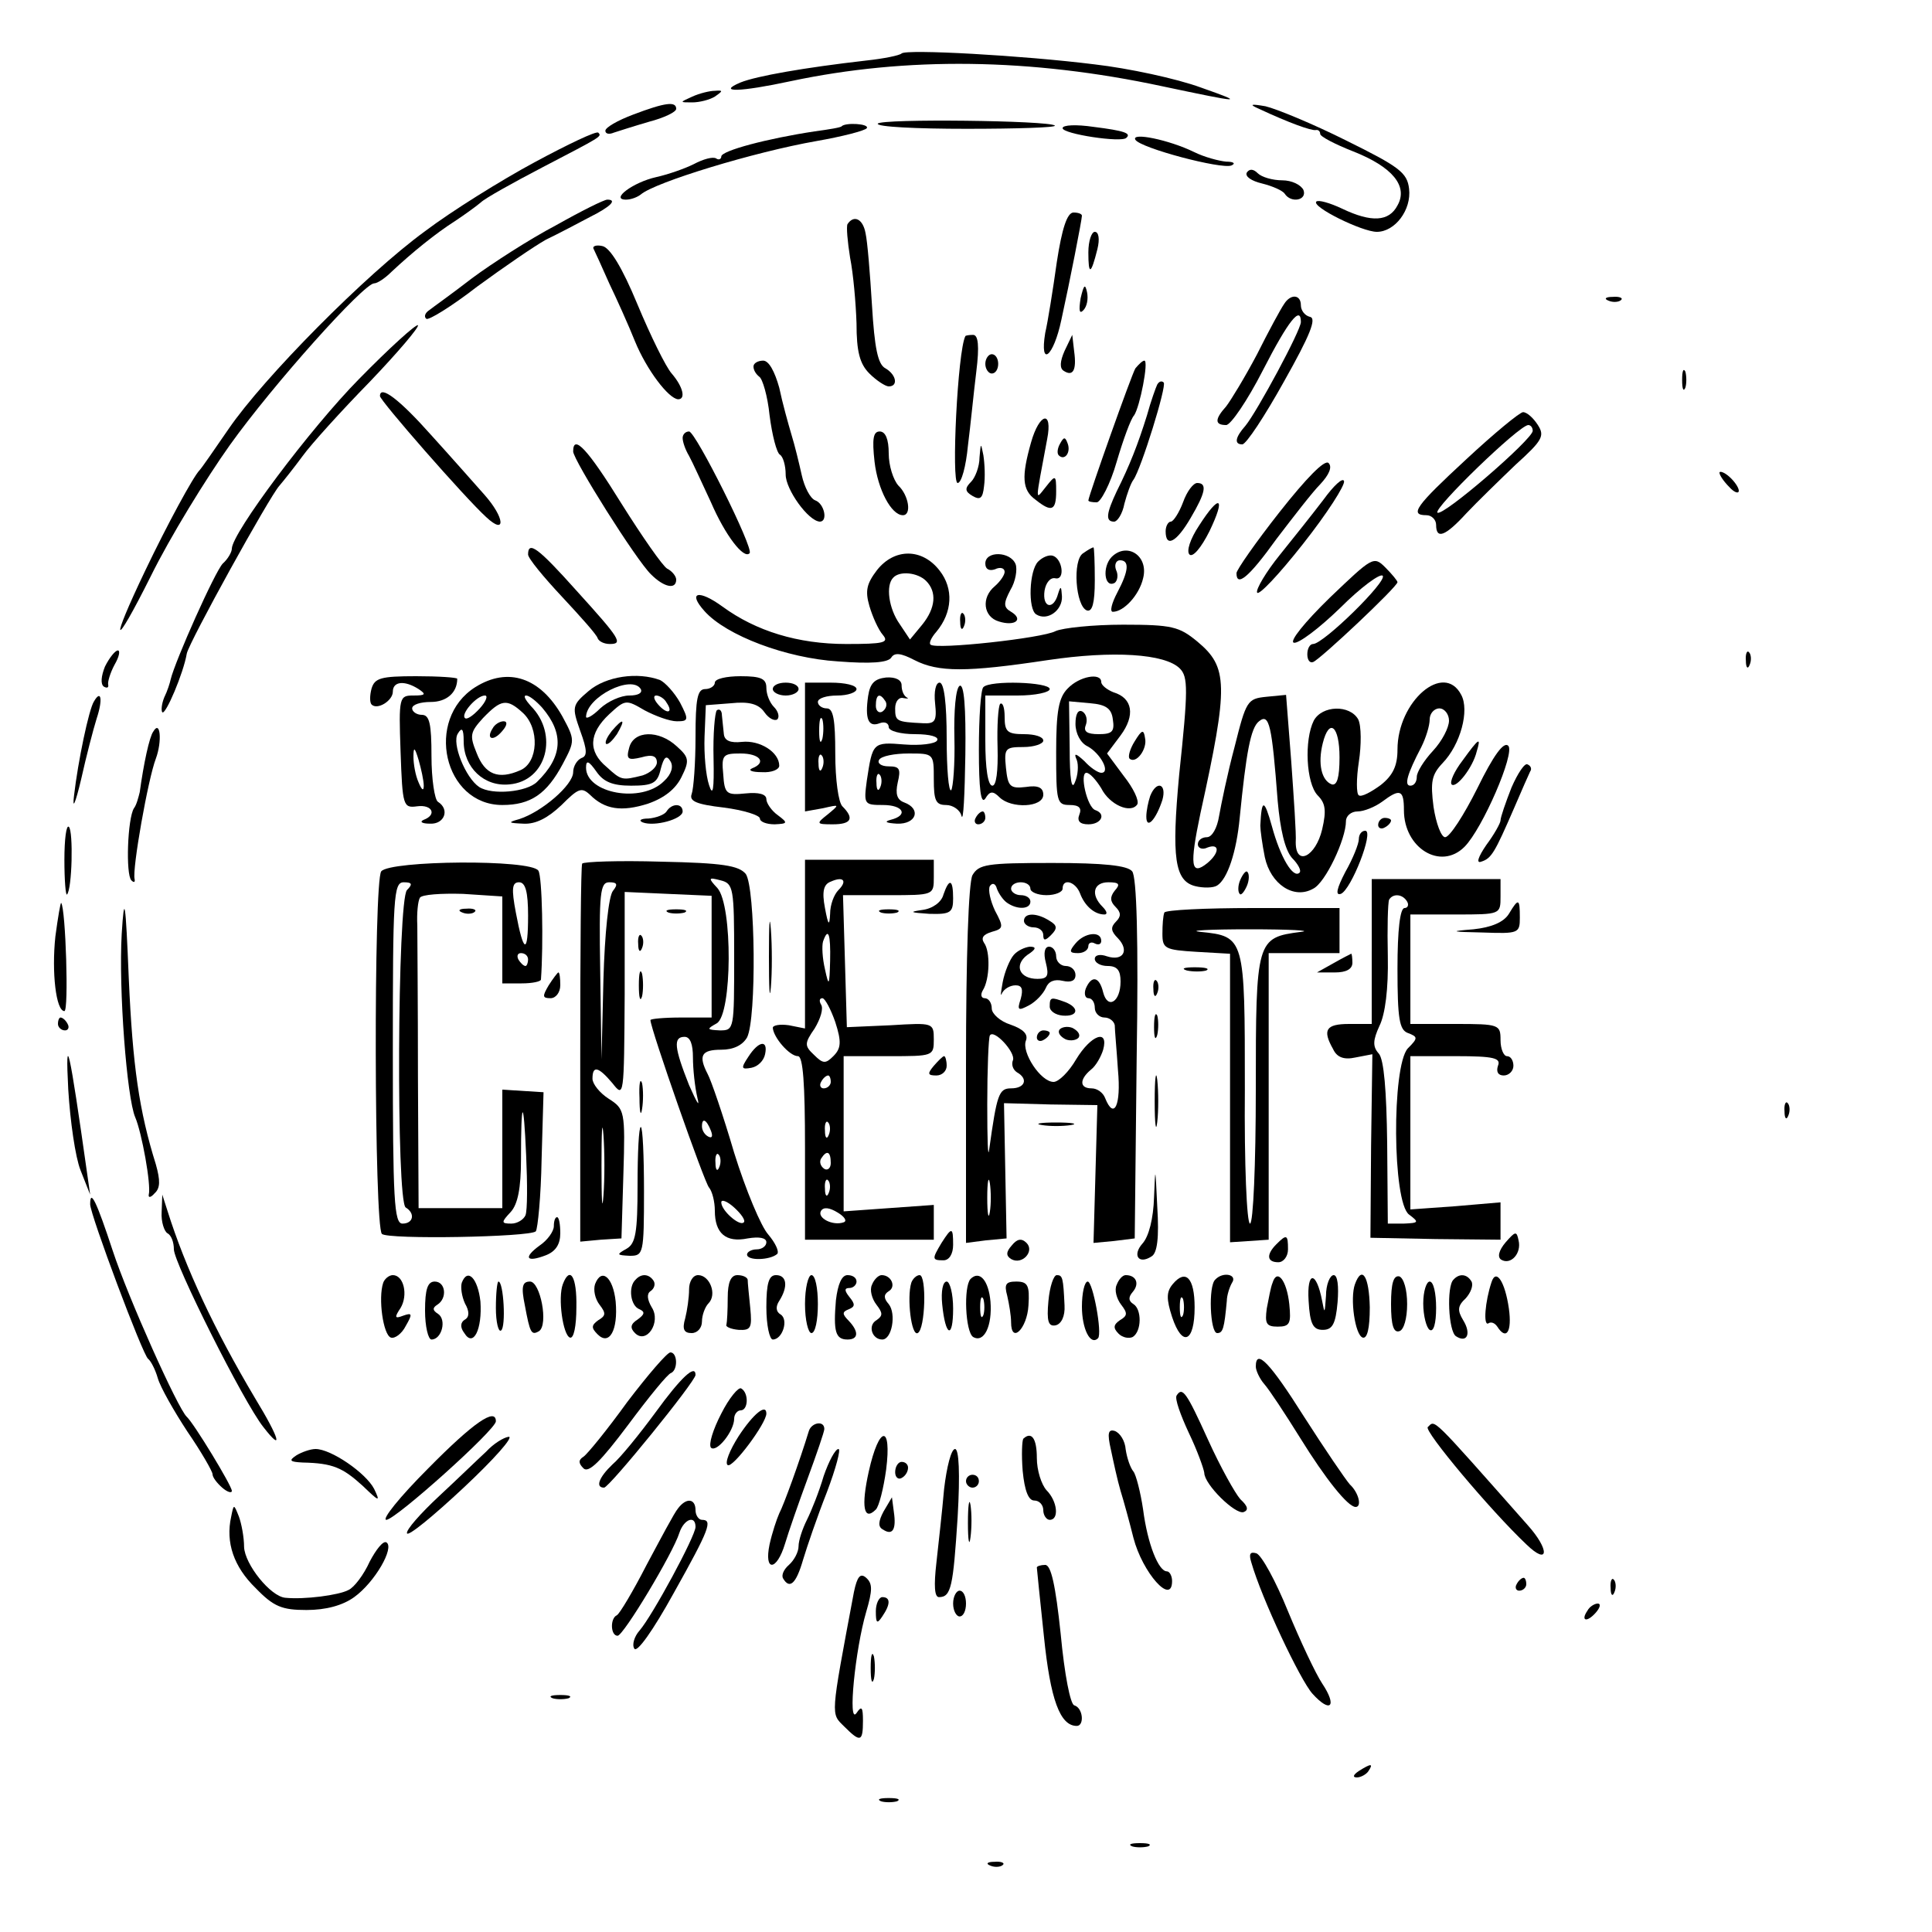 <?xml version="1.0" standalone="no"?>
<!DOCTYPE svg PUBLIC "-//W3C//DTD SVG 20010904//EN"
 "http://www.w3.org/TR/2001/REC-SVG-20010904/DTD/svg10.dtd">
<svg version="1.0" xmlns="http://www.w3.org/2000/svg"
 width="300pt" height="300pt" viewBox="0 0 300 300"
 preserveAspectRatio="xMidYMid meet">
<g transform="translate(0,300) scale(0.1,-0.1)"
fill="#000000" stroke="none">
<path d="M1400 2917 c-3 -3 -27 -8 -55 -11 -96 -11 -170 -24 -195 -34 -38 -16
-1 -15 78 2 179 38 372 36 577 -8 123 -26 131 -27 60 -2 -38 14 -113 30 -165
36 -112 14 -293 24 -300 17z"/>
<path d="M1075 2850 c-20 -9 -20 -9 0 -9 11 0 27 4 35 9 13 9 13 10 0 9 -8 0
-24 -4 -35 -9z"/>
<path d="M983 2822 c-24 -9 -43 -20 -43 -25 0 -5 6 -6 13 -3 6 2 31 10 55 17
23 6 42 15 42 20 0 12 -17 10 -67 -9z"/>
<path d="M1955 2831 c47 -22 81 -34 88 -33 4 1 7 -2 7 -6 0 -4 23 -16 51 -27
61 -24 86 -54 69 -84 -13 -25 -40 -27 -86 -5 -19 9 -37 14 -40 11 -8 -8 71
-47 94 -47 28 0 54 34 50 67 -3 25 -15 34 -98 75 -52 26 -108 49 -125 53 -23
4 -26 3 -10 -4z"/>
<path d="M1363 2808 c-2 -5 60 -8 138 -8 78 0 140 2 137 5 -8 8 -270 11 -275
3z"/>
<path d="M1307 2804 c-1 -2 -20 -5 -42 -8 -73 -11 -145 -30 -145 -39 0 -4 -4
-6 -8 -3 -5 3 -20 -1 -35 -9 -14 -7 -40 -16 -58 -20 -36 -8 -72 -35 -47 -35 8
0 18 4 23 8 22 19 176 66 273 83 40 7 75 16 78 20 4 7 -33 9 -39 3z"/>
<path d="M1650 2801 c0 -9 92 -23 99 -15 8 7 -3 11 -51 17 -27 4 -48 3 -48 -2z"/>
<path d="M830 2748 c-52 -28 -129 -76 -170 -107 -92 -67 -251 -228 -305 -307
-22 -32 -42 -61 -45 -64 -10 -10 -51 -86 -84 -155 -57 -119 -50 -126 8 -10 30
61 86 152 123 204 68 95 208 251 224 251 5 0 17 8 27 18 32 30 69 60 99 79 15
10 33 23 40 29 6 6 49 30 95 54 92 48 93 48 87 54 -3 3 -47 -18 -99 -46z"/>
<path d="M1763 2783 c8 -13 133 -46 149 -40 7 3 4 6 -8 6 -11 1 -34 7 -50 15
-39 19 -98 31 -91 19z"/>
<path d="M1936 2732 c-3 -6 7 -13 24 -17 16 -4 32 -11 35 -16 10 -15 35 -10
29 6 -4 8 -18 15 -33 15 -15 0 -32 5 -38 11 -7 7 -13 7 -17 1z"/>
<path d="M863 2650 c-40 -21 -99 -59 -130 -82 -31 -24 -62 -46 -67 -50 -6 -4
-8 -10 -4 -13 3 -3 39 19 79 50 41 30 89 63 107 73 19 9 49 25 68 35 32 16 43
27 27 27 -5 0 -41 -18 -80 -40z"/>
<path d="M1641 2593 c-6 -43 -14 -93 -18 -110 -9 -55 13 -37 25 20 13 59 32
156 32 162 0 3 -6 5 -13 5 -10 0 -18 -25 -26 -77z"/>
<path d="M1316 2652 c-2 -4 0 -27 4 -52 5 -25 9 -71 10 -102 0 -44 5 -63 20
-78 11 -11 25 -20 30 -20 15 0 12 18 -5 28 -12 6 -17 32 -21 98 -3 49 -7 99
-10 112 -4 22 -18 29 -28 14z"/>
<path d="M1690 2608 c0 -36 4 -35 14 5 4 16 2 27 -4 27 -5 0 -10 -14 -10 -32z"/>
<path d="M922 2613 c2 -4 13 -28 24 -53 12 -25 30 -65 40 -90 18 -44 52 -89
67 -90 12 0 8 19 -10 40 -9 10 -33 59 -53 107 -24 58 -43 89 -55 91 -9 2 -16
0 -13 -5z"/>
<path d="M1678 2537 c-3 -19 -2 -25 4 -19 6 6 8 18 6 28 -3 14 -5 12 -10 -9z"/>
<path d="M1994 2528 c-5 -7 -24 -42 -42 -78 -19 -36 -41 -72 -48 -81 -18 -20
-18 -29 0 -29 7 0 33 38 57 85 40 78 59 101 59 75 0 -13 -68 -139 -86 -161
-16 -18 -18 -29 -5 -29 6 0 35 44 65 98 40 71 51 98 40 100 -8 2 -14 10 -14
18 0 17 -16 18 -26 2z"/>
<path d="M2498 2533 c7 -3 16 -2 19 1 4 3 -2 6 -13 5 -11 0 -14 -3 -6 -6z"/>
<path d="M558 2412 c-76 -77 -198 -240 -198 -264 0 -5 -6 -16 -14 -23 -12 -12
-74 -151 -81 -180 -1 -5 -5 -18 -10 -28 -4 -10 -5 -20 -3 -23 5 -5 33 61 38
91 3 17 129 245 144 261 6 7 22 27 36 46 13 18 60 70 104 115 44 46 77 85 75
88 -3 2 -44 -35 -91 -83z"/>
<path d="M1499 2478 c-12 -23 -22 -228 -12 -228 6 0 13 26 16 58 4 31 9 83 13
115 5 40 3 57 -5 57 -6 0 -12 -1 -12 -2z"/>
<path d="M1653 2455 c-7 -16 -8 -27 -1 -31 14 -9 20 1 16 30 l-3 26 -12 -25z"/>
<path d="M1530 2435 c0 -8 5 -15 10 -15 6 0 10 7 10 15 0 8 -4 15 -10 15 -5 0
-10 -7 -10 -15z"/>
<path d="M1170 2431 c0 -6 4 -12 9 -16 5 -3 13 -30 16 -60 4 -31 11 -58 16
-61 5 -3 9 -17 9 -31 0 -23 35 -72 53 -73 13 0 7 28 -7 33 -8 3 -17 21 -21 39
-4 18 -11 47 -16 63 -5 17 -14 49 -19 73 -7 25 -16 42 -25 42 -8 0 -15 -4 -15
-9z"/>
<path d="M1763 2428 c-6 -10 -72 -196 -73 -205 0 -2 6 -3 13 -3 6 0 21 28 31
63 10 34 22 67 27 72 9 13 23 85 16 85 -3 0 -9 -6 -14 -12z"/>
<path d="M2612 2410 c0 -14 2 -19 5 -12 2 6 2 18 0 25 -3 6 -5 1 -5 -13z"/>
<path d="M1797 2403 c-2 -4 -10 -26 -16 -48 -14 -45 -27 -78 -47 -118 -16 -34
-18 -47 -4 -47 5 0 13 12 16 28 4 15 10 32 14 37 12 17 52 146 47 151 -3 3 -7
2 -10 -3z"/>
<path d="M590 2385 c0 -7 132 -158 165 -188 31 -29 29 -1 -3 35 -16 18 -53 60
-83 93 -48 54 -79 78 -79 60z"/>
<path d="M2277 2287 c-79 -73 -89 -87 -62 -87 8 0 15 -7 15 -15 0 -23 14 -18
47 18 16 17 51 51 76 75 42 38 46 45 35 62 -7 11 -17 20 -23 20 -5 0 -45 -33
-88 -73z m103 44 c0 -13 -140 -134 -148 -127 -6 7 126 135 141 136 4 0 7 -4 7
-9z"/>
<path d="M1601 2313 c-15 -53 -14 -74 7 -89 25 -20 32 -17 32 13 0 26 -1 26
-16 7 -17 -21 -17 -28 2 74 9 46 -12 41 -25 -5z"/>
<path d="M1060 2320 c0 -6 4 -18 10 -28 5 -9 20 -42 34 -72 22 -51 51 -89 60
-79 7 7 -84 189 -94 189 -6 0 -10 -5 -10 -10z"/>
<path d="M1358 2283 c5 -43 26 -83 44 -83 14 0 9 31 -7 46 -8 9 -15 31 -15 50
0 22 -5 34 -14 34 -10 0 -12 -11 -8 -47z"/>
<path d="M1646 2311 c-4 -7 -5 -15 -2 -18 9 -9 19 4 14 18 -4 11 -6 11 -12 0z"/>
<path d="M890 2299 c0 -13 98 -169 121 -191 20 -20 39 -24 39 -8 0 5 -6 13
-14 17 -7 4 -39 50 -71 101 -52 84 -75 109 -75 81z"/>
<path d="M1521 2290 c0 -15 -7 -32 -13 -38 -10 -10 -10 -15 2 -22 12 -7 16 -4
18 15 2 14 1 35 -1 48 -4 20 -4 20 -6 -3z"/>
<path d="M1987 2205 c-37 -47 -67 -90 -67 -95 0 -22 19 -7 62 53 26 34 56 73
68 85 14 15 19 27 13 33 -6 6 -35 -24 -76 -76z"/>
<path d="M2670 2266 c0 -4 7 -14 15 -22 8 -9 15 -11 15 -6 0 5 -7 15 -15 22
-8 7 -15 9 -15 6z"/>
<path d="M2055 2224 c-16 -21 -47 -60 -68 -86 -21 -26 -37 -53 -35 -58 2 -6
34 28 71 75 38 48 66 92 64 98 -2 6 -16 -7 -32 -29z"/>
<path d="M1837 2220 c-6 -16 -15 -30 -19 -30 -4 0 -8 -7 -8 -15 0 -26 17 -17
39 21 23 39 26 54 10 54 -6 0 -16 -13 -22 -30z"/>
<path d="M1862 2184 c-14 -21 -20 -40 -15 -45 5 -5 18 10 31 36 26 54 16 59
-16 9z"/>
<path d="M820 2139 c0 -6 24 -35 53 -66 28 -30 54 -59 55 -64 2 -5 10 -9 19
-9 21 0 16 8 -52 83 -59 66 -75 78 -75 56z"/>
<path d="M1682 2141 c-17 -10 -12 -83 6 -89 8 -2 12 11 12 47 0 28 -1 51 -2
51 -2 0 -9 -4 -16 -9z"/>
<path d="M1726 2135 c-15 -16 -11 -49 5 -40 4 3 6 12 2 20 -3 8 0 15 6 15 15
0 14 -16 -4 -50 -9 -17 -12 -30 -7 -30 17 0 41 26 47 52 9 35 -25 57 -49 33z"/>
<path d="M1362 2115 c-16 -21 -19 -32 -12 -56 5 -17 14 -37 21 -45 10 -12 1
-14 -57 -14 -75 0 -140 20 -192 58 -37 27 -55 23 -28 -7 34 -38 127 -73 207
-78 51 -4 78 -2 83 6 5 8 15 7 36 -4 37 -19 81 -19 207 0 101 15 182 10 205
-13 13 -13 13 -33 -1 -165 -12 -129 -7 -165 25 -173 12 -3 28 -3 34 1 16 10
30 52 35 105 10 101 17 140 30 150 16 13 20 -6 29 -124 4 -44 11 -75 22 -88
10 -10 15 -20 12 -23 -10 -10 -30 24 -43 72 -12 43 -16 43 -18 1 0 -7 3 -29 7
-49 9 -42 45 -66 75 -49 19 9 51 77 51 105 0 8 8 15 18 15 10 0 27 7 38 15 28
21 34 19 34 -13 0 -59 57 -94 94 -57 28 28 79 146 68 157 -7 7 -23 -15 -48
-66 -21 -42 -43 -76 -50 -76 -6 0 -14 21 -18 47 -5 39 -3 50 14 68 28 29 42
82 29 106 -27 52 -99 -10 -99 -85 0 -25 -7 -40 -26 -55 -15 -11 -30 -19 -34
-16 -4 2 -4 26 0 52 4 26 4 56 -1 66 -13 23 -56 22 -69 -2 -15 -30 -12 -97 6
-116 12 -12 14 -23 7 -53 -10 -42 -41 -58 -41 -20 1 13 -3 69 -7 126 l-8 103
-31 -3 c-29 -3 -31 -6 -49 -78 -11 -41 -21 -90 -24 -107 -3 -19 -11 -33 -19
-33 -8 0 -14 -5 -14 -11 0 -6 7 -9 15 -5 19 7 19 -8 0 -24 -26 -21 -28 -4 -11
77 44 200 43 227 -5 267 -28 23 -39 26 -115 26 -47 0 -94 -5 -105 -10 -20 -11
-186 -29 -194 -21 -3 2 1 11 9 20 25 30 27 67 5 95 -27 35 -70 35 -97 1z m76
-17 c17 -17 15 -42 -6 -68 l-19 -23 -16 24 c-17 24 -22 60 -10 72 10 11 38 8
51 -5z m812 -217 c0 -11 -11 -32 -25 -47 -14 -15 -25 -33 -25 -40 0 -8 -4 -14
-10 -14 -10 0 -5 18 17 60 7 14 13 33 13 43 0 9 7 17 15 17 8 0 15 -9 15 -19z
m-170 -57 c0 -32 -4 -44 -12 -42 -16 6 -22 32 -14 64 10 40 26 27 26 -22z"/>
<path d="M1530 2125 c0 -9 6 -12 15 -9 8 4 15 2 15 -4 0 -5 -7 -15 -15 -22
-22 -18 -18 -48 6 -55 25 -8 39 3 19 15 -12 7 -12 13 -1 34 8 13 11 32 8 40
-8 20 -47 21 -47 1z"/>
<path d="M1612 2128 c-14 -14 -16 -74 -3 -82 17 -11 41 6 40 28 -1 16 -2 17
-6 4 -7 -26 -25 -22 -21 5 2 12 9 21 17 19 15 -3 11 30 -4 35 -6 2 -16 -2 -23
-9z"/>
<path d="M2065 2072 c-40 -39 -63 -68 -56 -70 7 -2 39 22 72 54 32 32 62 54
66 50 8 -8 -92 -106 -108 -106 -5 0 -9 -7 -9 -16 0 -9 4 -14 9 -12 11 4 131
117 131 124 0 2 -8 12 -19 23 -18 18 -20 16 -86 -47z"/>
<path d="M1491 2034 c0 -11 3 -14 6 -6 3 7 2 16 -1 19 -3 4 -6 -2 -5 -13z"/>
<path d="M163 1965 c-6 -15 -7 -27 -2 -31 5 -3 8 -2 7 3 -1 4 3 18 10 31 7 12
9 22 5 22 -4 0 -13 -11 -20 -25z"/>
<path d="M2711 1974 c0 -11 3 -14 6 -6 3 7 2 16 -1 19 -3 4 -6 -2 -5 -13z"/>
<path d="M577 1931 c-3 -11 -3 -22 0 -25 9 -9 33 6 33 20 0 16 18 18 40 4 12
-8 11 -10 -8 -10 -22 0 -23 -2 -20 -87 3 -85 4 -88 26 -85 23 3 31 -13 10 -21
-7 -3 -3 -6 10 -6 22 -1 31 22 12 34 -5 3 -10 35 -10 71 0 50 -3 64 -15 64 -8
0 -15 5 -15 10 0 6 13 10 29 10 24 0 41 14 41 36 0 2 -29 4 -64 4 -55 0 -64
-3 -69 -19z m81 -151 c0 -9 -3 -7 -8 5 -5 11 -8 29 -8 40 0 16 2 15 8 -5 4
-14 8 -32 8 -40z"/>
<path d="M738 1933 c-79 -50 -49 -183 42 -183 44 0 69 17 94 64 19 36 19 37
-1 74 -34 60 -84 77 -135 45z m7 -33 c-10 -11 -20 -18 -23 -15 -7 6 18 35 31
35 5 0 2 -9 -8 -20z m97 1 c34 -40 32 -76 -8 -115 -16 -16 -70 -21 -90 -8 -21
14 -43 68 -33 83 6 10 9 8 9 -12 0 -41 32 -71 71 -67 58 5 77 78 33 122 -8 9
-12 16 -7 16 5 0 16 -9 25 -19z m-30 -8 c26 -24 24 -77 -4 -89 -34 -15 -55 -7
-68 27 -11 27 -10 32 10 54 28 29 37 31 62 8z"/>
<path d="M765 1869 c-11 -17 1 -21 15 -4 8 9 8 15 2 15 -6 0 -14 -5 -17 -11z"/>
<path d="M914 1927 c-26 -22 -26 -25 -13 -62 11 -30 11 -39 2 -42 -7 -3 -13
-13 -13 -22 0 -20 -49 -62 -84 -73 -18 -5 -17 -6 7 -7 19 -1 38 9 59 29 26 26
31 28 44 16 23 -23 49 -27 90 -14 26 9 43 23 52 41 13 26 12 31 -7 48 -28 26
-67 25 -74 -2 -5 -18 -2 -20 19 -15 17 5 24 2 24 -8 0 -7 -10 -16 -22 -20 -32
-8 -33 -8 -56 13 -29 24 -28 52 4 82 25 23 26 23 55 6 17 -9 39 -17 50 -17 18
0 19 2 5 29 -9 16 -23 31 -31 35 -35 13 -84 6 -111 -17z m81 3 c3 -6 -4 -10
-18 -10 -13 0 -33 -9 -45 -20 -12 -12 -22 -17 -22 -13 1 31 71 66 85 43z m40
-21 c11 -16 1 -19 -13 -3 -7 8 -8 14 -3 14 5 0 13 -5 16 -11z m-4 -122 c-35
-35 -121 -19 -121 21 0 12 4 11 16 -6 11 -16 25 -22 54 -22 34 0 41 4 46 26 5
19 9 22 15 12 5 -8 2 -20 -10 -31z"/>
<path d="M1110 1940 c0 -5 -7 -10 -15 -10 -12 0 -15 -15 -15 -74 0 -41 -3 -81
-6 -89 -4 -11 7 -16 50 -21 31 -4 56 -12 56 -17 0 -5 10 -9 23 -9 20 1 21 2 5
14 -10 7 -18 19 -18 25 0 8 -12 11 -32 9 -30 -3 -33 -1 -35 30 -3 30 0 32 27
32 30 0 41 -14 18 -23 -7 -3 -1 -6 15 -6 15 -1 27 4 27 10 0 21 -30 40 -58 37
-18 -2 -27 2 -28 12 -1 8 -2 21 -3 29 0 8 -4 11 -8 8 -3 -4 -6 -37 -5 -75 1
-48 -1 -60 -7 -41 -5 15 -8 48 -7 75 l2 49 39 3 c28 3 43 -1 52 -14 7 -10 16
-14 20 -11 4 4 1 13 -5 19 -7 7 -12 20 -12 30 0 14 -8 18 -40 18 -22 0 -40 -4
-40 -10z"/>
<path d="M1348 1919 c-5 -35 0 -49 18 -42 8 3 14 0 14 -6 0 -6 18 -11 41 -11
23 0 38 -4 34 -10 -3 -5 -26 -8 -51 -6 -49 4 -49 3 -58 -56 -5 -37 -4 -38 25
-38 32 0 40 -16 12 -23 -11 -3 -7 -5 10 -6 30 -1 38 23 11 33 -11 4 -14 13
-10 31 5 21 3 25 -14 25 -12 0 -18 5 -15 10 3 6 24 10 46 10 39 0 39 0 39 -40
0 -33 3 -40 19 -40 11 0 22 -8 24 -17 3 -10 5 33 6 95 1 74 -2 111 -9 107 -6
-4 -9 -39 -8 -81 1 -40 -2 -77 -5 -81 -4 -3 -7 33 -7 80 0 55 -4 87 -11 87 -6
0 -9 -14 -7 -32 3 -28 0 -32 -19 -31 -41 2 -43 3 -43 23 0 11 6 18 13 16 6 -1
9 -1 5 1 -5 3 -8 11 -8 19 0 8 -9 13 -24 12 -18 -2 -25 -9 -28 -29z m27 -8 c3
-5 1 -12 -5 -16 -5 -3 -10 1 -10 9 0 18 6 21 15 7z m-8 -133 c-3 -8 -6 -5 -6
6 -1 11 2 17 5 13 3 -3 4 -12 1 -19z"/>
<path d="M1658 1931 c-14 -14 -18 -35 -18 -99 0 -77 1 -82 21 -82 15 0 19 -5
15 -15 -4 -10 1 -15 14 -15 20 0 28 16 11 22 -13 4 -25 58 -14 58 5 0 15 -11
23 -24 13 -26 46 -40 56 -25 3 6 -6 25 -21 44 l-26 35 21 28 c23 31 19 58 -11
67 -10 4 -19 11 -19 16 0 15 -34 9 -52 -10z m70 -48 c3 -19 -1 -23 -22 -23
-18 0 -24 4 -20 14 3 8 1 17 -5 21 -7 4 -11 -4 -11 -19 0 -15 8 -30 19 -35 20
-11 36 -41 21 -41 -5 0 -17 8 -26 18 -14 13 -17 13 -12 2 3 -8 2 -24 -3 -35
-5 -13 -8 6 -8 53 l-1 73 33 -3 c24 -2 33 -8 35 -25z"/>
<path d="M1200 1930 c0 -5 9 -10 20 -10 11 0 20 5 20 10 0 6 -9 10 -20 10 -11
0 -20 -4 -20 -10z"/>
<path d="M1250 1840 l0 -100 28 5 c26 6 26 6 8 -9 -19 -15 -19 -16 7 -16 29 0
34 9 15 28 -6 6 -11 41 -11 82 0 52 -3 70 -13 70 -8 0 -14 5 -14 10 0 6 14 10
30 10 17 0 30 5 30 10 0 6 -18 10 -40 10 l-40 0 0 -100z m27 13 c-3 -10 -5 -4
-5 12 0 17 2 24 5 18 2 -7 2 -21 0 -30z m0 -45 c-3 -8 -6 -5 -6 6 -1 11 2 17
5 13 3 -3 4 -12 1 -19z"/>
<path d="M1527 1933 c-4 -3 -7 -47 -7 -97 0 -61 3 -86 10 -76 7 12 12 12 22 2
18 -18 68 -16 68 4 0 11 -8 15 -27 12 -25 -3 -28 1 -31 30 -3 30 -1 32 27 32
17 0 31 5 31 10 0 6 -13 10 -30 10 -26 0 -30 4 -30 27 0 14 -3 23 -7 20 -3 -4
-5 -34 -4 -67 1 -38 -2 -60 -8 -60 -7 0 -11 27 -11 70 l0 70 50 0 c28 0 50 5
50 10 0 11 -93 14 -103 3z"/>
<path d="M146 1911 c-8 -12 -25 -94 -31 -146 -3 -24 2 -13 11 25 8 36 19 78
24 94 10 30 7 46 -4 27z"/>
<path d="M950 1865 c-7 -9 -11 -17 -9 -20 3 -2 10 5 17 15 14 24 10 26 -8 5z"/>
<path d="M238 1864 c-6 -8 -15 -50 -21 -94 -2 -8 -5 -20 -9 -25 -10 -16 -13
-103 -4 -112 4 -4 6 -3 5 2 -4 15 21 156 33 187 10 27 7 61 -4 42z"/>
<path d="M1762 1849 c-7 -11 -11 -24 -8 -27 10 -9 28 15 24 32 -2 14 -5 13
-16 -5z"/>
<path d="M2271 1819 c-13 -17 -20 -33 -17 -37 7 -7 33 26 39 51 7 23 4 22 -22
-14z"/>
<path d="M2347 1777 c-9 -23 -17 -46 -17 -51 0 -4 -10 -22 -22 -38 -13 -19
-16 -29 -8 -26 16 5 21 14 51 83 12 28 23 53 25 57 3 4 1 9 -4 11 -4 3 -15
-13 -25 -36z"/>
<path d="M1786 1764 c-3 -9 -6 -23 -6 -32 0 -21 15 -5 25 26 7 25 -9 31 -19 6z"/>
<path d="M1035 1740 c-3 -5 -16 -10 -28 -11 -12 0 -16 -3 -9 -6 18 -7 62 5 62
17 0 13 -17 13 -25 0z"/>
<path d="M1515 1730 c-3 -5 -1 -10 4 -10 6 0 11 5 11 10 0 6 -2 10 -4 10 -3 0
-8 -4 -11 -10z"/>
<path d="M2140 1719 c0 -5 5 -7 10 -4 6 3 10 8 10 11 0 2 -4 4 -10 4 -5 0 -10
-5 -10 -11z"/>
<path d="M100 1665 c0 -32 2 -56 4 -54 8 8 10 98 3 105 -4 4 -7 -19 -7 -51z"/>
<path d="M2110 1697 c0 -7 -9 -30 -21 -51 -13 -25 -16 -37 -7 -34 16 6 52 98
38 98 -6 0 -10 -6 -10 -13z"/>
<path d="M904 1659 c-2 -3 -3 -137 -3 -296 l0 -291 32 3 32 2 3 100 c3 98 2
101 -23 117 -14 9 -25 23 -25 31 0 21 9 19 31 -7 18 -23 18 -21 19 137 l0 160
67 -3 68 -3 0 -95 0 -94 -47 0 c-27 0 -48 -2 -48 -4 0 -13 84 -253 91 -260 5
-6 9 -22 9 -36 0 -35 17 -50 51 -43 18 3 29 1 29 -6 0 -6 -7 -11 -15 -11 -8 0
-15 -4 -15 -8 0 -10 36 -9 47 1 3 4 -3 17 -14 30 -11 12 -35 69 -53 127 -17
58 -36 113 -41 122 -15 29 -10 38 21 38 19 0 33 7 40 19 15 29 13 233 -2 254
-11 13 -36 17 -131 19 -66 2 -121 0 -123 -3z m236 -145 c0 -112 0 -114 -22
-114 -21 1 -21 2 -5 11 24 14 25 183 1 210 -15 16 -14 17 5 12 20 -5 21 -12
21 -119z m-188 103 c-7 -8 -13 -67 -15 -138 l-3 -124 -2 138 c-2 121 0 137 14
137 12 0 14 -3 6 -13z m124 -259 c0 -18 3 -46 7 -63 4 -16 -1 -7 -13 20 -23
58 -25 75 -7 75 9 0 13 -12 13 -32z m-139 -215 c-2 -27 -3 -5 -3 47 0 52 1 74
3 48 2 -27 2 -69 0 -95z m167 101 c3 -8 2 -12 -4 -9 -6 3 -10 10 -10 16 0 14
7 11 14 -7z m13 -56 c-3 -8 -6 -5 -6 6 -1 11 2 17 5 13 3 -3 4 -12 1 -19z m38
-86 c-6 -7 -35 18 -35 31 0 5 9 2 20 -8 11 -10 18 -20 15 -23z"/>
<path d="M1250 1534 l0 -131 -25 5 c-14 2 -25 0 -25 -4 1 -15 26 -44 39 -44 8
0 11 -43 11 -142 l0 -143 100 0 100 0 0 27 0 27 -70 -5 -70 -5 0 120 0 121 70
0 c69 0 70 0 70 26 0 26 -1 26 -67 22 l-68 -3 -3 103 -3 102 71 0 c70 0 70 0
70 28 l0 27 -100 0 -100 0 0 -131z m52 84 c-7 -7 -13 -23 -13 -37 -1 -20 -3
-18 -8 9 -5 26 -2 37 9 41 20 9 26 1 12 -13z m-13 -110 c-1 -39 -2 -41 -8 -13
-4 17 -5 36 -3 43 8 23 12 12 11 -30z m8 -95 c10 -31 9 -41 -3 -53 -12 -12
-16 -12 -30 2 -15 14 -15 18 1 41 9 15 14 31 10 37 -3 5 -3 10 2 10 4 0 13
-17 20 -37z m-7 -93 c0 -5 -5 -10 -11 -10 -5 0 -7 5 -4 10 3 6 8 10 11 10 2 0
4 -4 4 -10z m-3 -82 c-3 -8 -6 -5 -6 6 -1 11 2 17 5 13 3 -3 4 -12 1 -19z m3
-44 c0 -8 -5 -12 -10 -9 -6 4 -8 11 -5 16 9 14 15 11 15 -7z m-3 -46 c-3 -8
-6 -5 -6 6 -1 11 2 17 5 13 3 -3 4 -12 1 -19z m23 -46 c-17 -6 -42 7 -35 18 4
6 13 5 26 -3 10 -6 15 -13 9 -15z"/>
<path d="M592 1647 c-12 -15 -11 -551 1 -563 9 -9 230 -5 239 4 3 4 8 54 9
112 l3 104 -32 2 -32 2 0 -92 0 -92 -65 0 -65 0 -1 203 c0 112 -1 218 -1 236
-1 19 1 38 4 43 3 5 33 7 67 6 l61 -4 0 -67 0 -68 30 0 c17 0 30 3 30 6 4 55
2 160 -4 169 -11 18 -230 16 -244 -1z m40 -29 c-15 -15 -17 -484 -2 -493 15
-9 12 -25 -5 -25 -13 0 -15 36 -15 265 0 243 1 265 17 265 13 0 14 -3 5 -12z
m188 -40 c0 -61 -7 -59 -19 5 -7 37 -6 47 5 47 10 0 14 -15 14 -52z m0 -68 c0
-5 -2 -10 -4 -10 -3 0 -8 5 -11 10 -3 6 -1 10 4 10 6 0 11 -4 11 -10z m-4
-397 c-3 -7 -13 -13 -22 -13 -16 0 -16 2 -1 18 11 12 16 37 16 82 0 94 4 98 8
6 2 -44 2 -85 -1 -93z"/>
<path d="M1510 1641 c-6 -12 -10 -124 -10 -295 l0 -276 31 4 32 3 -2 105 -2
105 72 -2 73 -1 -3 -107 -3 -107 32 3 32 4 3 279 c3 185 0 283 -7 291 -7 9
-44 13 -124 13 -102 0 -114 -2 -124 -19z m54 -43 c16 -11 36 -10 36 2 0 6 -7
10 -15 10 -8 0 -15 5 -15 10 0 6 7 10 15 10 8 0 15 -4 15 -10 0 -5 11 -10 25
-10 14 0 25 5 25 10 0 17 20 11 27 -7 7 -19 22 -33 38 -33 5 0 4 5 -3 12 -19
19 -14 38 9 38 17 0 19 -3 10 -13 -8 -10 -7 -17 1 -25 9 -9 9 -15 1 -23 -9 -9
-8 -15 3 -26 18 -19 8 -36 -17 -28 -11 4 -19 2 -19 -4 0 -6 9 -11 20 -11 15 0
20 -7 20 -24 0 -32 -20 -44 -27 -17 -6 25 -18 27 -27 6 -3 -8 -1 -15 4 -15 6
0 10 -7 10 -15 0 -8 7 -15 15 -15 8 0 15 -6 16 -12 0 -7 3 -39 5 -70 5 -54 -6
-78 -20 -43 -3 8 -12 15 -21 15 -19 0 -19 14 -1 29 8 6 16 21 19 31 9 33 -19
23 -42 -15 -11 -19 -27 -35 -35 -35 -20 0 -50 46 -43 64 4 10 -4 18 -24 25
-16 5 -29 17 -29 25 0 9 -5 16 -11 16 -5 0 -7 5 -3 12 11 17 12 61 2 74 -5 8
-1 13 12 17 18 5 19 7 5 33 -7 15 -11 32 -8 38 4 6 9 4 11 -4 3 -8 10 -18 16
-22z m9 -244 c-3 -7 0 -15 6 -19 18 -10 13 -25 -9 -25 -19 0 -22 -9 -34 -95
-2 -16 -3 15 -3 70 0 55 2 103 4 107 6 11 40 -26 36 -38z m-36 -236 c-2 -13
-4 -3 -4 22 0 25 2 35 4 23 2 -13 2 -33 0 -45z"/>
<path d="M1590 1570 c0 -5 7 -10 15 -10 8 0 15 -5 15 -12 0 -9 3 -9 12 0 10
10 10 15 -2 22 -20 13 -40 13 -40 0z"/>
<path d="M1670 1535 c-10 -12 -10 -15 4 -15 9 0 16 5 16 11 0 5 5 7 10 4 6 -3
10 -1 10 4 0 16 -26 13 -40 -4z"/>
<path d="M1574 1517 c-6 -7 -14 -26 -17 -42 -3 -17 -4 -24 -1 -17 3 6 12 12
21 12 10 0 12 -6 8 -21 -6 -18 -4 -19 13 -10 11 6 22 18 26 27 4 10 13 14 26
11 13 -3 20 0 20 9 0 8 -7 14 -15 14 -8 0 -15 7 -15 15 0 8 -5 15 -11 15 -7 0
-9 -10 -5 -25 5 -20 3 -25 -13 -25 -28 0 -37 21 -16 37 14 9 15 13 4 13 -8 -1
-19 -6 -25 -13z"/>
<path d="M1630 1437 c0 -7 9 -13 20 -14 24 -2 27 12 4 21 -22 8 -24 8 -24 -7z"/>
<path d="M1645 1401 c-3 -5 2 -11 10 -15 8 -3 17 -1 20 3 3 5 -2 11 -10 15 -8
3 -17 1 -20 -3z"/>
<path d="M1610 1389 c0 -5 5 -7 10 -4 6 3 10 8 10 11 0 2 -4 4 -10 4 -5 0 -10
-5 -10 -11z"/>
<path d="M1926 1634 c-4 -9 -4 -19 -1 -22 2 -3 7 3 11 12 4 9 4 19 1 22 -2 3
-7 -3 -11 -12z"/>
<path d="M2130 1523 l0 -113 -35 0 c-36 0 -42 -9 -25 -39 6 -13 17 -17 35 -13
l26 5 -2 -143 -1 -142 101 -2 101 -1 0 29 0 29 -70 -6 -70 -5 0 119 0 119 71
0 c59 0 70 -3 65 -15 -3 -9 0 -15 9 -15 8 0 15 7 15 15 0 8 -4 15 -10 15 -5 0
-10 11 -10 25 0 24 -2 25 -70 25 l-70 0 0 85 0 85 70 0 c70 0 70 0 70 28 l0
27 -100 0 -100 0 0 -112z m55 77 c3 -5 1 -10 -4 -10 -7 0 -11 -34 -11 -94 0
-78 3 -95 16 -100 16 -6 16 -8 0 -24 -25 -28 -24 -239 2 -258 16 -12 15 -13
-8 -14 l-25 0 -1 125 c-1 81 -5 130 -13 139 -10 11 -9 21 1 43 9 18 14 58 13
108 -1 44 0 83 2 88 6 10 21 9 28 -3z"/>
<path d="M1465 1611 c-3 -12 -17 -22 -33 -24 -21 -3 -19 -4 11 -6 33 -1 37 2
37 24 0 30 -6 32 -15 6z"/>
<path d="M189 1550 c-5 -86 8 -255 21 -285 10 -23 25 -105 21 -120 -1 -5 3 -5
9 2 9 8 9 20 2 45 -26 83 -36 153 -42 288 -5 123 -7 134 -11 70z"/>
<path d="M86 1546 c-6 -56 1 -116 14 -116 7 0 2 159 -5 168 -1 1 -5 -22 -9
-52z"/>
<path d="M1194 1515 c0 -49 1 -71 3 -48 2 23 2 64 0 90 -2 26 -3 8 -3 -42z"/>
<path d="M2343 1581 c-8 -13 -27 -21 -55 -24 -38 -3 -36 -4 15 -5 55 -2 57 -1
57 23 0 30 -2 31 -17 6z"/>
<path d="M718 1583 c7 -3 16 -2 19 1 4 3 -2 6 -13 5 -11 0 -14 -3 -6 -6z"/>
<path d="M1038 1583 c6 -2 18 -2 25 0 6 3 1 5 -13 5 -14 0 -19 -2 -12 -5z"/>
<path d="M1368 1583 c6 -2 18 -2 25 0 6 3 1 5 -13 5 -14 0 -19 -2 -12 -5z"/>
<path d="M1808 1583 c-2 -5 -3 -19 -3 -33 0 -23 4 -25 53 -28 l52 -3 0 -224 0
-224 30 2 30 2 0 223 0 222 55 0 55 0 0 35 0 35 -134 0 c-74 0 -136 -3 -138
-7z m212 -30 c-69 -9 -70 -12 -70 -245 0 -116 -4 -208 -9 -208 -5 0 -9 92 -8
209 0 235 0 237 -69 244 -21 2 13 4 76 4 63 0 99 -2 80 -4z"/>
<path d="M991 1534 c0 -11 3 -14 6 -6 3 7 2 16 -1 19 -3 4 -6 -2 -5 -13z"/>
<path d="M2070 1504 l-25 -14 28 0 c17 0 27 5 27 15 0 8 -1 15 -2 14 -2 -1
-14 -7 -28 -15z"/>
<path d="M992 1470 c0 -19 2 -27 5 -17 2 9 2 25 0 35 -3 9 -5 1 -5 -18z"/>
<path d="M1843 1493 c9 -2 23 -2 30 0 6 3 -1 5 -18 5 -16 0 -22 -2 -12 -5z"/>
<path d="M852 1470 c-10 -17 -10 -20 3 -20 8 0 15 9 15 20 0 11 -1 20 -3 20
-1 0 -8 -9 -15 -20z"/>
<path d="M1791 1464 c0 -11 3 -14 6 -6 3 7 2 16 -1 19 -3 4 -6 -2 -5 -13z"/>
<path d="M1792 1405 c0 -16 2 -22 5 -12 2 9 2 23 0 30 -3 6 -5 -1 -5 -18z"/>
<path d="M90 1410 c0 -5 5 -10 11 -10 5 0 7 5 4 10 -3 6 -8 10 -11 10 -2 0 -4
-4 -4 -10z"/>
<path d="M106 1308 c3 -49 11 -105 19 -125 l15 -38 -5 35 c-27 191 -34 224
-29 128z"/>
<path d="M1162 1359 c-12 -18 -11 -20 5 -17 10 2 19 11 21 21 5 23 -10 21 -26
-4z"/>
<path d="M1450 1345 c-10 -12 -10 -15 4 -15 9 0 16 7 16 15 0 8 -2 15 -4 15
-2 0 -9 -7 -16 -15z"/>
<path d="M1793 1290 c0 -36 2 -50 4 -32 2 17 2 47 0 65 -2 17 -4 3 -4 -33z"/>
<path d="M993 1295 c0 -22 2 -30 4 -17 2 12 2 30 0 40 -3 9 -5 -1 -4 -23z"/>
<path d="M2771 1274 c0 -11 3 -14 6 -6 3 7 2 16 -1 19 -3 4 -6 -2 -5 -13z"/>
<path d="M1618 1253 c12 -2 32 -2 45 0 12 2 2 4 -23 4 -25 0 -35 -2 -22 -4z"/>
<path d="M990 1160 c0 -74 -3 -91 -17 -99 -16 -9 -16 -10 5 -11 21 0 22 3 22
100 0 55 -2 100 -5 100 -3 0 -5 -40 -5 -90z"/>
<path d="M1792 1141 c-1 -33 -8 -61 -18 -72 -16 -18 -6 -33 14 -20 9 5 12 29
9 77 -3 63 -3 65 -5 15z"/>
<path d="M140 1130 c0 -16 82 -235 90 -240 4 -3 11 -16 15 -30 4 -14 25 -51
46 -83 22 -32 39 -62 39 -66 0 -5 7 -14 15 -21 8 -7 15 -9 15 -5 0 8 -59 105
-70 115 -14 13 -91 185 -115 258 -25 76 -35 97 -35 72z"/>
<path d="M251 1118 c-1 -15 4 -30 9 -33 6 -3 10 -14 10 -25 0 -21 108 -237
139 -276 31 -40 26 -19 -13 45 -63 106 -108 202 -136 291 l-8 25 -1 -27z"/>
<path d="M860 1096 c0 -8 -10 -22 -22 -30 -26 -19 -21 -27 10 -15 15 6 22 17
22 34 0 14 -2 25 -5 25 -3 0 -5 -6 -5 -14z"/>
<path d="M1462 1070 c-15 -25 -15 -27 3 -27 9 0 15 10 15 24 0 28 -2 28 -18 3z"/>
<path d="M2338 1071 c-11 -13 -13 -23 -7 -27 15 -9 32 10 27 30 -3 15 -5 14
-20 -3z"/>
<path d="M1571 1066 c-9 -10 -9 -16 -1 -21 17 -10 37 12 24 25 -8 8 -15 6 -23
-4z"/>
<path d="M1982 1068 c-16 -16 -15 -28 3 -28 8 0 15 9 15 20 0 23 -2 24 -18 8z"/>
<path d="M595 1008 c-8 -24 0 -81 12 -85 6 -2 17 6 23 18 11 19 10 21 -4 16
-13 -5 -14 -3 -4 12 12 20 5 51 -12 51 -6 0 -13 -6 -15 -12z"/>
<path d="M717 1008 c-2 -7 0 -21 5 -32 7 -12 7 -21 0 -25 -7 -4 -8 -12 -1 -21
14 -23 28 6 25 49 -4 36 -20 53 -29 29z"/>
<path d="M874 1006 c-8 -21 0 -79 11 -83 6 -2 10 18 10 47 1 48 -10 65 -21 36z"/>
<path d="M924 1006 c-3 -9 0 -23 7 -32 10 -13 10 -17 -2 -24 -11 -8 -11 -12
-1 -22 18 -18 32 6 28 51 -4 38 -22 53 -32 27z"/>
<path d="M987 1013 c-12 -11 -8 -41 6 -46 9 -4 8 -8 -3 -16 -11 -7 -12 -13 -4
-21 18 -18 41 17 26 40 -7 12 -8 21 -2 25 6 4 8 11 5 16 -7 11 -19 12 -28 2z"/>
<path d="M1070 998 c0 -13 -3 -33 -6 -45 -5 -17 -2 -23 10 -23 9 0 16 8 16 18
0 10 5 23 10 28 14 14 2 44 -16 44 -8 0 -14 -10 -14 -22z"/>
<path d="M1130 985 c0 -19 -1 -38 -2 -42 -2 -3 7 -7 19 -8 19 -1 21 3 18 34
-2 20 -4 39 -4 44 -1 4 -8 7 -16 7 -10 0 -15 -11 -15 -35z"/>
<path d="M1190 970 c0 -28 5 -50 10 -50 15 0 25 31 12 39 -7 4 -8 12 -2 21 14
22 12 40 -5 40 -11 0 -15 -12 -15 -50z"/>
<path d="M1250 975 c0 -25 5 -45 10 -45 6 0 10 20 10 45 0 25 -4 45 -10 45 -5
0 -10 -20 -10 -45z"/>
<path d="M1298 981 c-4 -48 -1 -61 18 -61 17 0 18 12 2 29 -11 11 -10 14 0 18
10 4 10 8 1 19 -8 10 -8 14 0 14 6 0 11 5 11 10 0 6 -6 10 -14 10 -9 0 -15
-14 -18 -39z"/>
<path d="M1354 1005 c-4 -8 0 -22 7 -31 10 -13 10 -17 0 -24 -14 -8 -7 -30 9
-30 15 0 22 40 10 55 -8 9 -8 15 0 20 12 7 4 25 -11 25 -5 0 -12 -7 -15 -15z"/>
<path d="M1415 1008 c-7 -23 0 -83 10 -78 12 6 14 90 3 90 -5 0 -11 -6 -13
-12z"/>
<path d="M1507 1014 c-11 -12 -8 -82 4 -90 17 -10 30 17 27 55 -3 33 -17 49
-31 35z m20 -56 c-3 -7 -5 -2 -5 12 0 14 2 19 5 13 2 -7 2 -19 0 -25z"/>
<path d="M1628 980 c-3 -32 0 -40 11 -38 9 2 15 14 14 31 -2 43 -3 47 -12 47
-5 0 -11 -18 -13 -40z"/>
<path d="M1734 1005 c-4 -8 0 -22 7 -31 10 -13 10 -17 -2 -24 -10 -7 -11 -12
-2 -21 6 -6 16 -8 22 -5 14 9 14 43 1 51 -8 5 -8 11 -1 19 11 13 5 26 -11 26
-5 0 -11 -7 -14 -15z"/>
<path d="M1821 1006 c-10 -12 -10 -23 -1 -51 16 -48 35 -39 35 15 0 46 -14 60
-34 36z m16 -48 c-3 -7 -5 -2 -5 12 0 14 2 19 5 13 2 -7 2 -19 0 -25z"/>
<path d="M1887 1013 c-11 -10 -8 -83 3 -83 9 0 11 7 15 50 0 8 4 21 8 28 9 13
-14 18 -26 5z"/>
<path d="M1976 1008 c-3 -7 -6 -25 -9 -40 -3 -23 -1 -28 17 -28 19 0 21 5 18
35 -4 37 -19 56 -26 33z"/>
<path d="M2032 980 c2 -36 7 -45 22 -45 15 0 20 9 23 43 2 25 0 42 -6 42 -6 0
-12 -15 -12 -32 -2 -28 -2 -29 -6 -8 -9 47 -24 47 -21 0z"/>
<path d="M2104 1006 c-8 -22 0 -79 12 -83 7 -2 11 14 11 47 -1 48 -12 66 -23
36z"/>
<path d="M2160 975 c0 -33 4 -45 13 -42 7 2 12 20 12 42 0 22 -5 40 -12 43 -9
2 -13 -10 -13 -43z"/>
<path d="M2257 1013 c-11 -10 -8 -81 4 -88 17 -11 24 4 11 25 -9 15 -9 22 4
34 8 9 12 20 9 26 -7 12 -19 13 -28 3z"/>
<path d="M2316 1009 c-10 -30 -13 -68 -5 -64 4 3 10 1 14 -5 14 -22 23 -8 18
28 -6 42 -20 63 -27 41z"/>
<path d="M660 965 c0 -25 5 -45 10 -45 16 0 24 31 10 40 -8 5 -9 9 -1 14 16
10 13 36 -4 36 -11 0 -15 -12 -15 -45z"/>
<path d="M770 969 c0 -22 4 -38 8 -35 8 5 4 76 -4 76 -2 0 -4 -18 -4 -41z"/>
<path d="M815 973 c8 -43 10 -47 22 -40 15 10 2 77 -14 77 -12 0 -14 -8 -8
-37z"/>
<path d="M1463 975 c5 -51 17 -55 17 -7 0 23 -5 42 -10 42 -6 0 -9 -15 -7 -35z"/>
<path d="M1564 988 c3 -13 6 -31 6 -41 0 -35 25 -10 27 26 2 31 -1 37 -19 37
-16 0 -19 -4 -14 -22z"/>
<path d="M1680 971 c0 -34 13 -61 25 -49 7 7 -8 88 -16 88 -5 0 -9 -18 -9 -39z"/>
<path d="M2210 976 c0 -19 5 -38 10 -41 6 -4 10 10 10 34 0 23 -4 41 -10 41
-5 0 -10 -15 -10 -34z"/>
<path d="M974 823 c-31 -43 -62 -81 -68 -85 -8 -5 -8 -10 0 -18 8 -8 27 11 69
67 32 43 62 80 67 81 11 5 10 32 -1 32 -5 0 -35 -35 -67 -77z"/>
<path d="M1950 878 c0 -6 6 -19 13 -27 8 -9 33 -47 56 -84 39 -63 74 -107 86
-107 10 0 5 22 -9 35 -7 8 -39 55 -71 105 -53 84 -75 107 -75 78z"/>
<path d="M1018 807 c-25 -34 -55 -71 -67 -81 -21 -20 -27 -36 -13 -36 8 0 142
165 142 175 0 17 -22 -3 -62 -58z"/>
<path d="M1120 805 c-13 -25 -20 -48 -16 -53 9 -8 36 26 36 45 0 7 5 13 10 13
12 0 13 27 1 34 -4 3 -19 -15 -31 -39z"/>
<path d="M1827 833 c-3 -5 6 -30 19 -58 13 -27 23 -55 24 -62 0 -18 48 -65 61
-61 8 3 7 9 -5 20 -8 9 -31 50 -50 92 -34 75 -40 83 -49 69z"/>
<path d="M1147 770 c-14 -22 -22 -42 -17 -45 8 -5 60 65 60 80 0 16 -20 0 -43
-35z"/>
<path d="M665 720 c-44 -44 -73 -80 -65 -80 15 1 170 140 170 153 0 22 -35 -2
-105 -73z"/>
<path d="M1256 778 c-14 -46 -39 -115 -46 -128 -4 -9 -11 -30 -15 -48 -9 -43
11 -42 24 1 5 17 21 63 35 101 14 38 26 73 26 77 0 14 -20 10 -24 -3z"/>
<path d="M2217 784 c-6 -6 97 -129 153 -182 35 -34 37 -9 2 30 -153 173 -143
163 -155 152z"/>
<path d="M1725 749 c4 -19 10 -47 15 -64 5 -16 14 -49 20 -73 14 -54 60 -106
60 -67 0 8 -4 15 -8 15 -13 0 -30 42 -37 96 -4 27 -11 54 -15 59 -5 6 -10 21
-12 34 -1 14 -9 26 -17 29 -10 3 -12 -3 -6 -29z"/>
<path d="M755 746 c-12 -11 -45 -43 -73 -69 -29 -27 -52 -53 -50 -58 2 -5 41
27 88 71 47 44 78 79 70 79 -8 -1 -24 -11 -35 -23z"/>
<path d="M1349 715 c-12 -54 -8 -78 11 -59 5 5 12 33 16 62 9 71 -11 69 -27
-3z"/>
<path d="M1589 766 c-2 -3 -3 -25 -1 -50 3 -31 9 -46 18 -46 8 0 14 -7 14 -15
0 -8 5 -15 10 -15 15 0 12 29 -5 46 -8 9 -15 31 -15 50 0 30 -8 42 -21 30z"/>
<path d="M460 740 c-12 -8 -10 -10 10 -11 47 -1 62 -8 93 -36 26 -25 28 -26
18 -5 -13 25 -67 62 -91 62 -8 0 -22 -5 -30 -10z"/>
<path d="M1279 708 c-7 -24 -19 -54 -26 -68 -7 -14 -13 -32 -13 -41 0 -9 -7
-22 -15 -29 -8 -7 -12 -16 -9 -21 10 -17 20 -9 31 29 6 20 22 67 37 105 14 37
22 67 18 67 -5 0 -15 -19 -23 -42z"/>
<path d="M1466 688 c-3 -35 -9 -87 -12 -115 -4 -35 -3 -53 4 -53 19 0 22 16
29 124 4 69 2 106 -4 106 -6 0 -13 -28 -17 -62z"/>
<path d="M1390 714 c0 -8 5 -12 10 -9 6 3 10 10 10 16 0 5 -4 9 -10 9 -5 0
-10 -7 -10 -16z"/>
<path d="M1500 700 c0 -5 5 -10 10 -10 6 0 10 5 10 10 0 6 -4 10 -10 10 -5 0
-10 -4 -10 -10z"/>
<path d="M1503 635 c0 -27 2 -38 4 -22 2 15 2 37 0 50 -2 12 -4 0 -4 -28z"/>
<path d="M1053 658 c-6 -7 -27 -47 -49 -88 -21 -41 -42 -76 -46 -78 -11 -5
-10 -32 1 -32 9 0 86 128 96 160 7 21 25 28 25 9 0 -14 -67 -138 -87 -161 -8
-9 -12 -22 -8 -28 4 -7 29 28 61 86 56 100 61 114 44 114 -5 0 -10 7 -10 15 0
18 -14 20 -27 3z"/>
<path d="M1372 653 c-8 -15 -9 -24 -1 -28 15 -10 21 0 17 27 l-3 23 -13 -22z"/>
<path d="M359 645 c-9 -40 4 -78 38 -111 28 -29 41 -34 79 -34 30 0 56 7 74
20 32 23 63 77 50 85 -5 3 -16 -11 -26 -30 -9 -20 -24 -40 -33 -44 -15 -8 -68
-15 -98 -12 -23 2 -63 52 -64 79 0 15 -4 36 -8 47 -8 20 -8 20 -12 0z"/>
<path d="M1943 574 c16 -56 76 -183 95 -204 28 -31 39 -20 15 16 -10 15 -34
66 -53 112 -19 47 -41 87 -49 90 -10 3 -12 -1 -8 -14z"/>
<path d="M1610 566 c0 -2 5 -50 11 -107 10 -98 25 -139 51 -139 12 0 10 28 -4
32 -6 2 -15 47 -21 111 -8 76 -15 107 -24 107 -7 0 -13 -2 -13 -4z"/>
<path d="M1326 528 c-37 -197 -36 -188 -15 -209 25 -25 29 -24 29 9 0 21 -2
24 -10 12 -14 -20 -2 99 15 157 10 34 10 44 0 53 -9 8 -14 2 -19 -22z"/>
<path d="M2355 540 c-3 -5 -1 -10 4 -10 6 0 11 5 11 10 0 6 -2 10 -4 10 -3 0
-8 -4 -11 -10z"/>
<path d="M2501 534 c0 -11 3 -14 6 -6 3 7 2 16 -1 19 -3 4 -6 -2 -5 -13z"/>
<path d="M1480 510 c0 -11 5 -20 10 -20 6 0 10 9 10 20 0 11 -4 20 -10 20 -5
0 -10 -9 -10 -20z"/>
<path d="M1360 498 c0 -19 2 -20 10 -8 13 19 13 30 0 30 -5 0 -10 -10 -10 -22z"/>
<path d="M2465 499 c-11 -16 -1 -19 13 -3 7 8 8 14 3 14 -5 0 -13 -5 -16 -11z"/>
<path d="M1352 410 c0 -19 2 -27 5 -17 2 9 2 25 0 35 -3 9 -5 1 -5 -18z"/>
<path d="M858 363 c6 -2 18 -2 25 0 6 3 1 5 -13 5 -14 0 -19 -2 -12 -5z"/>
<path d="M2110 250 c-9 -6 -10 -10 -3 -10 6 0 15 5 18 10 8 12 4 12 -15 0z"/>
<path d="M1368 203 c6 -2 18 -2 25 0 6 3 1 5 -13 5 -14 0 -19 -2 -12 -5z"/>
<path d="M1758 133 c6 -2 18 -2 25 0 6 3 1 5 -13 5 -14 0 -19 -2 -12 -5z"/>
<path d="M1538 103 c7 -3 16 -2 19 1 4 3 -2 6 -13 5 -11 0 -14 -3 -6 -6z"/>
</g>
</svg>
